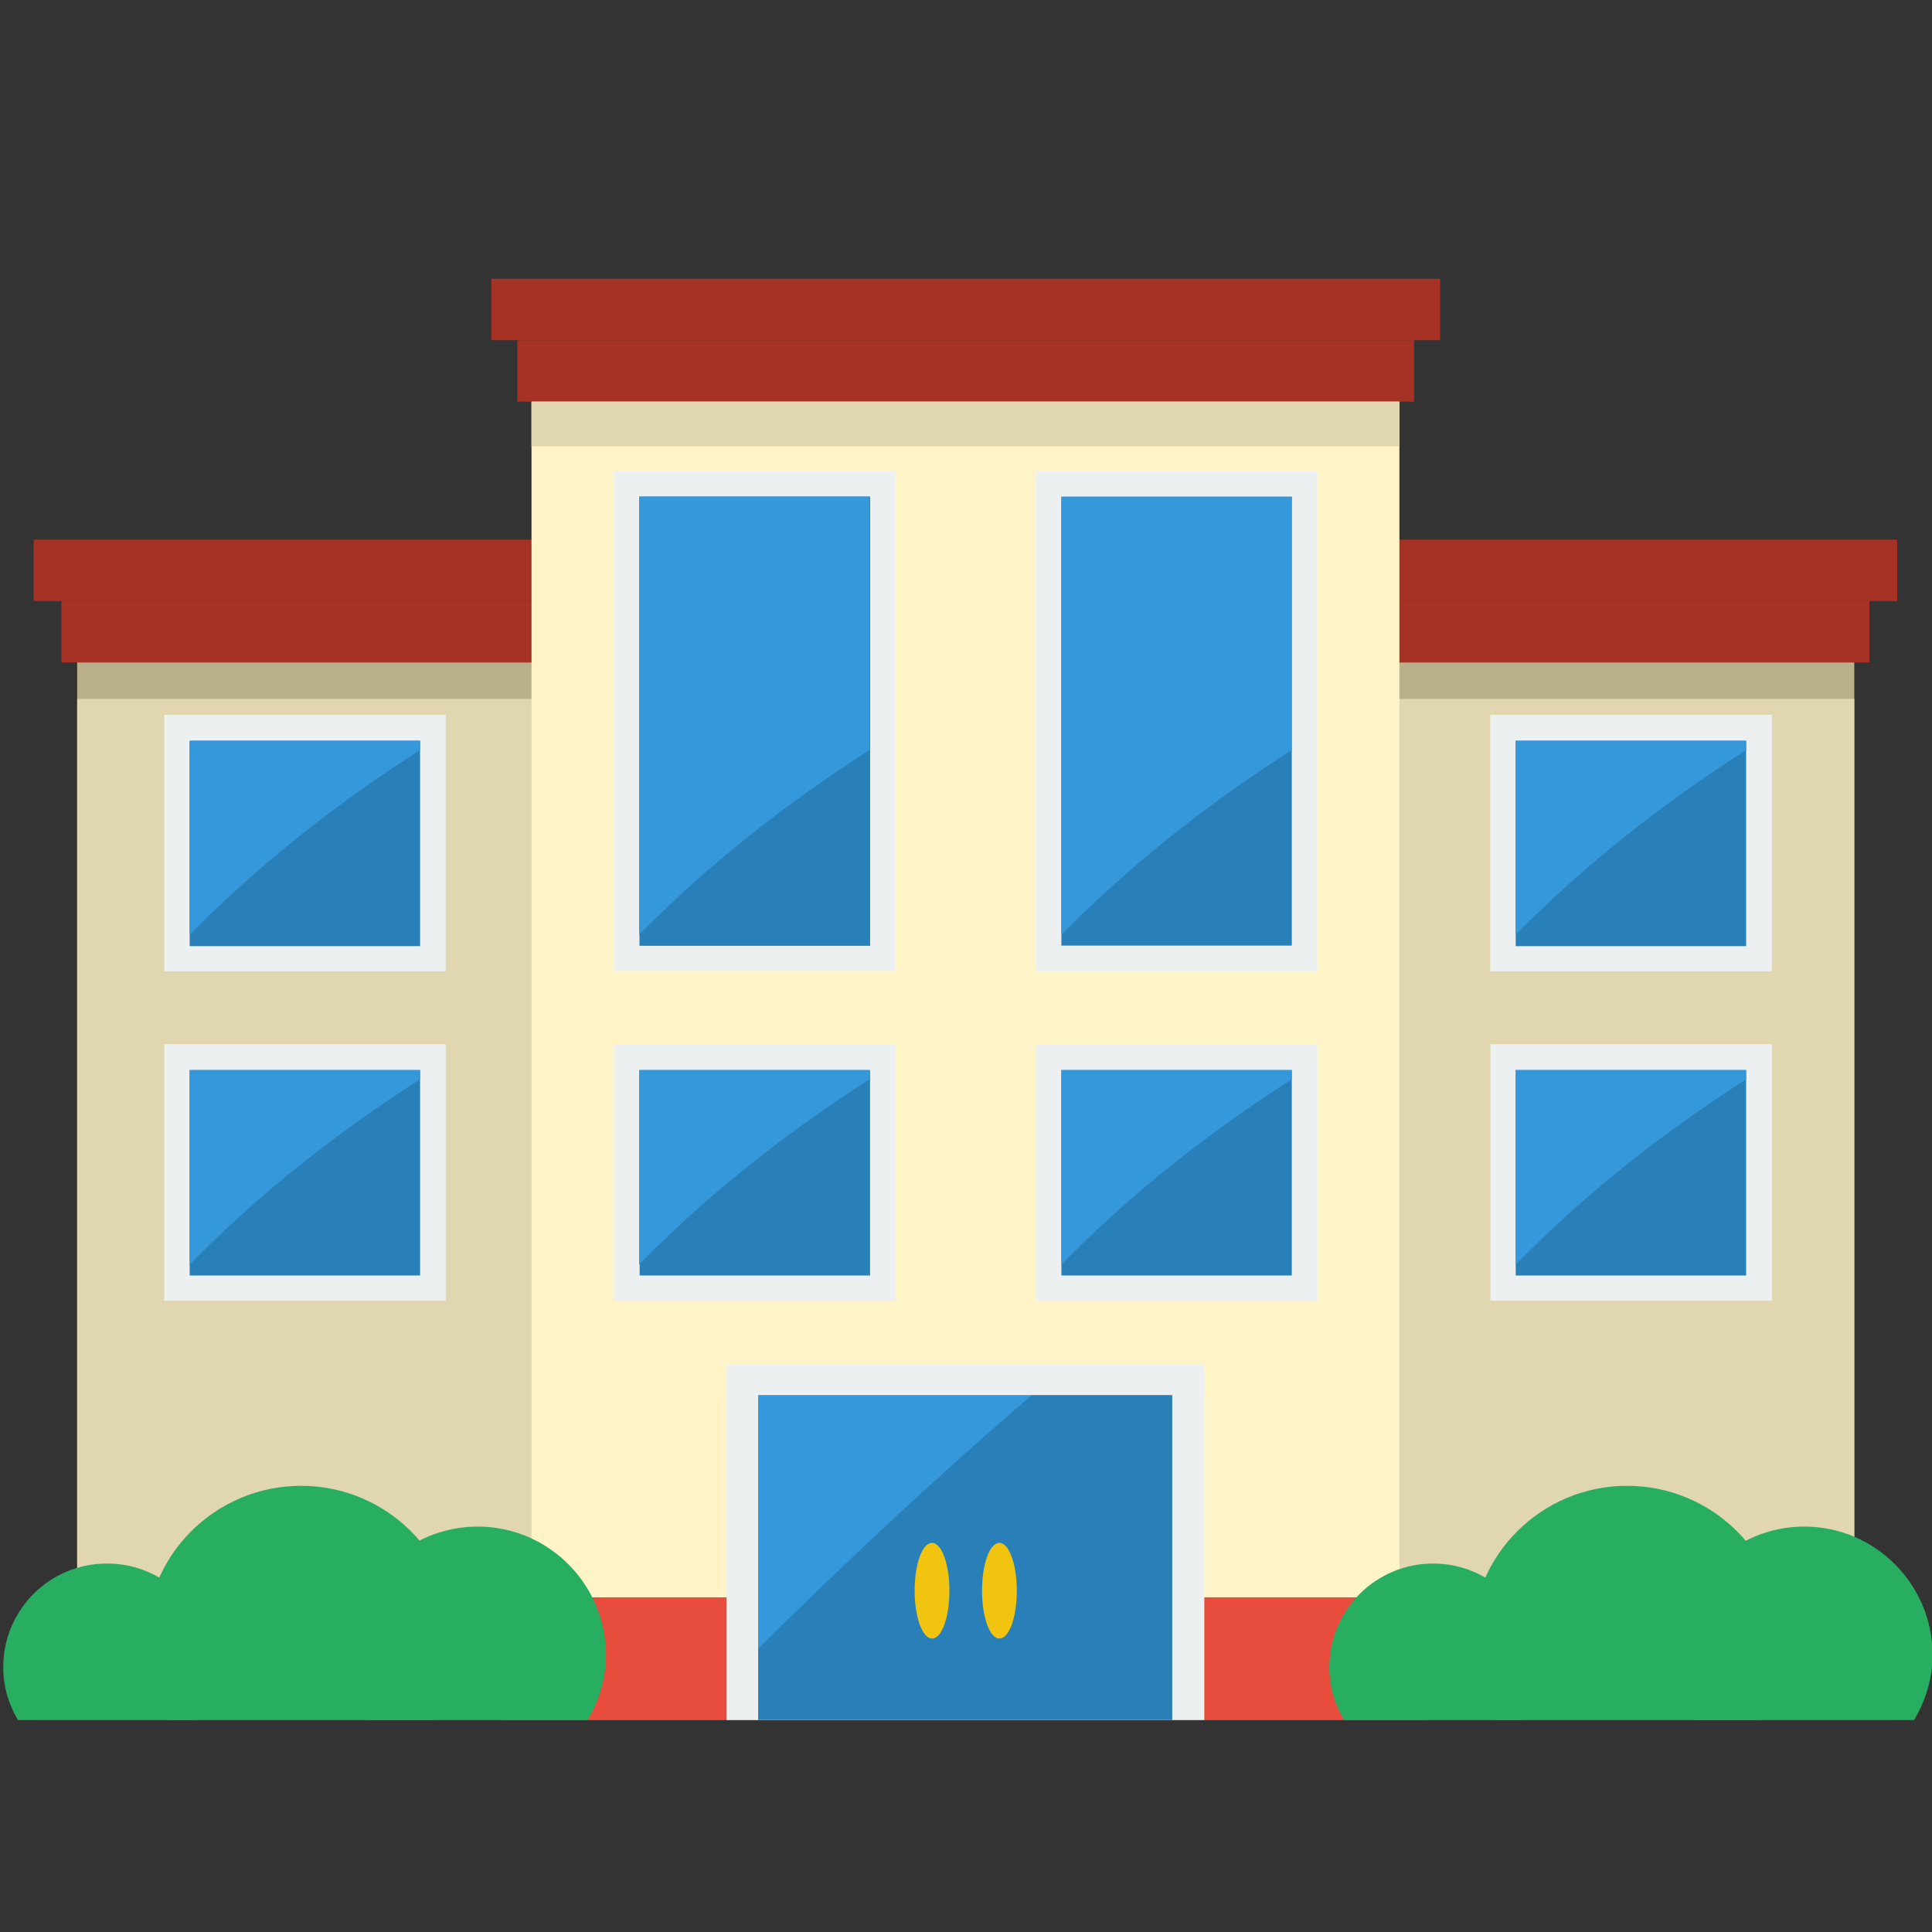 <?xml version="1.0" encoding="utf-8"?>
<!-- Generator: Adobe Illustrator 24.1.0, SVG Export Plug-In . SVG Version: 6.00 Build 0)  -->
<svg version="1.1" id="Layer_1" xmlns="http://www.w3.org/2000/svg" xmlns:xlink="http://www.w3.org/1999/xlink" x="0px" y="0px"
	 viewBox="0 0 355.5 355.5" style="enable-background:new 0 0 355.5 355.5;" xml:space="preserve">
<rect x="0" y="0" width="355.5" height="355.5" fill="#333333" stroke="none"/>
<style type="text/css">
	.st0{fill:#A63125;}
	.st1{fill:#E74C3C;}
	.st2{fill:#BAB08A;}
	.st3{fill:#E0D6AF;}
	.st4{fill:#FFF4C7;}
	.st5{fill:#ECF0F1;}
	.st6{fill:#2980B9;}
	.st7{fill:#3498DB;}
	.st8{fill:#F1C40F;}
	.st9{fill:#27AE60;}
</style>
<g>
	<rect x="6.2" y="293.9" class="st0" width="342.9" height="22.6"/>
	<rect x="11.3" y="110.6" class="st0" width="332.7" height="11.3"/>
	<rect x="6.2" y="99.3" class="st0" width="342.9" height="11.3"/>
	<rect x="95.2" y="62.6" class="st0" width="165" height="11.3"/>
	<rect x="90.4" y="51.3" class="st0" width="174.6" height="11.3"/>
	<rect x="92.6" y="293.9" class="st1" width="170" height="22.6"/>
	<rect x="14.2" y="121.9" class="st2" width="327" height="172"/>
	<rect x="14.2" y="128.6" class="st3" width="327" height="165.3"/>
	<rect x="97.8" y="73.9" class="st4" width="159.7" height="220"/>
	<g>
		
			<rect x="32.5" y="129.2" transform="matrix(-1.836970e-16 1 -1 -1.836970e-16 211.223 99.031)" class="st5" width="47.2" height="51.8"/>
		<rect x="34.9" y="136.3" class="st6" width="42.4" height="37.8"/>
		<path class="st7" d="M77.3,138v-1.7H34.9V172C47.7,159,62,147.8,77.3,138z"/>
	</g>
	<g>
		
			<rect x="32.5" y="189.8" transform="matrix(-1.836970e-16 1 -1 -1.836970e-16 271.829 159.638)" class="st5" width="47.2" height="51.8"/>
		<rect x="34.9" y="196.9" class="st6" width="42.4" height="37.8"/>
		<path class="st7" d="M77.3,198.6v-1.7H34.9v35.8C47.7,219.6,62,208.4,77.3,198.6z"/>
	</g>
	<g>
		<g>
			
				<rect x="115.2" y="189.8" transform="matrix(-1.836970e-16 1 -1 -1.836970e-16 354.567 76.9)" class="st5" width="47.2" height="51.8"/>
			<rect x="117.7" y="196.9" class="st6" width="42.4" height="37.8"/>
			<path class="st7" d="M160,198.6v-1.7h-42.4v35.8C130.4,219.6,144.7,208.4,160,198.6z"/>
		</g>
		<g>
			
				<rect x="192.9" y="189.8" transform="matrix(-1.836970e-16 1 -1 -1.836970e-16 432.221 -0.754)" class="st5" width="47.2" height="51.8"/>
			<rect x="195.3" y="196.9" class="st6" width="42.4" height="37.8"/>
			<path class="st7" d="M237.7,198.6v-1.7h-42.4v35.8C208.1,219.6,222.4,208.4,237.7,198.6z"/>
		</g>
	</g>
	<g>
		<g>
			
				<rect x="92.8" y="106.8" transform="matrix(-1.836970e-16 1 -1 -1.836970e-16 271.552 -6.115)" class="st5" width="92" height="51.8"/>
			<rect x="117.7" y="91.4" class="st6" width="42.4" height="82.6"/>
			<path class="st7" d="M160,138V91.4h-42.4V172C130.4,159,144.7,147.8,160,138z"/>
			<rect x="117.7" y="91.4" class="st6" width="42.4" height="82.6"/>
			<path class="st7" d="M160,138V91.4h-42.4V172C130.4,159,144.7,147.8,160,138z"/>
		</g>
		<g>
			
				<rect x="170.5" y="106.8" transform="matrix(-1.836970e-16 1 -1 -1.836970e-16 349.206 -83.769)" class="st5" width="92" height="51.8"/>
			<rect x="195.3" y="91.4" class="st6" width="42.4" height="82.6"/>
			<path class="st7" d="M237.7,138V91.4h-42.4V172C208.1,159,222.4,147.8,237.7,138z"/>
		</g>
	</g>
	<g>
		
			<rect x="276.5" y="129.2" transform="matrix(-1.836970e-16 1 -1 -1.836970e-16 455.226 -144.971)" class="st5" width="47.2" height="51.8"/>
		<rect x="278.9" y="136.3" class="st6" width="42.4" height="37.8"/>
		<path class="st7" d="M321.3,138v-1.7h-42.4V172C291.7,159,306,147.8,321.3,138z"/>
	</g>
	<g>
		
			<rect x="276.5" y="189.8" transform="matrix(-1.836970e-16 1 -1 -1.836970e-16 515.832 -84.365)" class="st5" width="47.2" height="51.8"/>
		<rect x="278.9" y="196.9" class="st6" width="42.4" height="37.8"/>
		<path class="st7" d="M321.3,198.6v-1.7h-42.4v35.8C291.7,219.6,306,208.4,321.3,198.6z"/>
	</g>
	<rect x="97.8" y="73.9" class="st3" width="159.7" height="8.2"/>
	<g>
		<path class="st5" d="M133.8,251.8c0,0.4-0.1,0.8-0.1,1.3v63.4h87.9v-63.4c0-0.4-0.1-0.8-0.1-1.3H133.8z"/>
		<path class="st6" d="M139.6,251.8c0,0.4-0.1,0.8-0.1,1.3v63.4h76.2v-63.4c0-0.4,0-0.8-0.1-1.3H139.6z"/>
		<path class="st7" d="M139.6,251.8c0,0.4-0.1,0.8-0.1,1.3v50.3c18-17.9,36.7-35.2,56-51.5H139.6z"/>
		<rect x="133.7" y="251" class="st5" width="87.9" height="5.7"/>
		<path class="st8" d="M168.3,292.7c0,4.8,1.4,8.8,3.2,8.8c1.8,0,3.2-3.9,3.2-8.8c0-4.8-1.4-8.8-3.2-8.8
			C169.7,283.9,168.3,287.8,168.3,292.7z"/>
		<path class="st8" d="M180.7,292.7c0,4.8,1.4,8.8,3.2,8.8c1.8,0,3.2-3.9,3.2-8.8c0-4.8-1.4-8.8-3.2-8.8
			C182.1,283.9,180.7,287.8,180.7,292.7z"/>
	</g>
	<g>
		<path class="st9" d="M36.1,316.5c1.7-2.9,2.7-6.1,2.7-9.7c0-10.5-8.5-19.1-19.1-19.1s-19.1,8.5-19.1,19.1c0,3.6,1,6.8,2.7,9.7
			H36.1z"/>
		<path class="st9" d="M108.1,316.5c2.1-3.5,3.4-7.6,3.4-12c0-13-10.6-23.6-23.6-23.6c-13,0-23.6,10.6-23.6,23.6
			c0,4.4,1.3,8.5,3.4,12H108.1z"/>
		<path class="st9" d="M79.9,316.5c2.5-4.3,4.1-9.2,4.1-14.5c0-15.8-12.8-28.6-28.6-28.6c-15.8,0-28.6,12.8-28.6,28.6
			c0,5.3,1.6,10.2,4.1,14.5H79.9z"/>
	</g>
	<g>
		<path class="st9" d="M280.1,316.5c1.7-2.9,2.7-6.1,2.7-9.7c0-10.5-8.5-19.1-19.1-19.1c-10.5,0-19.1,8.5-19.1,19.1
			c0,3.6,1,6.8,2.7,9.7H280.1z"/>
		<path class="st9" d="M352.2,316.5c2.1-3.5,3.4-7.6,3.4-12c0-13-10.6-23.6-23.6-23.6c-13,0-23.6,10.6-23.6,23.6
			c0,4.4,1.3,8.5,3.4,12H352.2z"/>
		<path class="st9" d="M323.9,316.5c2.5-4.3,4.1-9.2,4.1-14.5c0-15.8-12.8-28.6-28.6-28.6c-15.8,0-28.6,12.8-28.6,28.6
			c0,5.3,1.6,10.2,4.1,14.5H323.9z"/>
	</g>
</g>
</svg>
